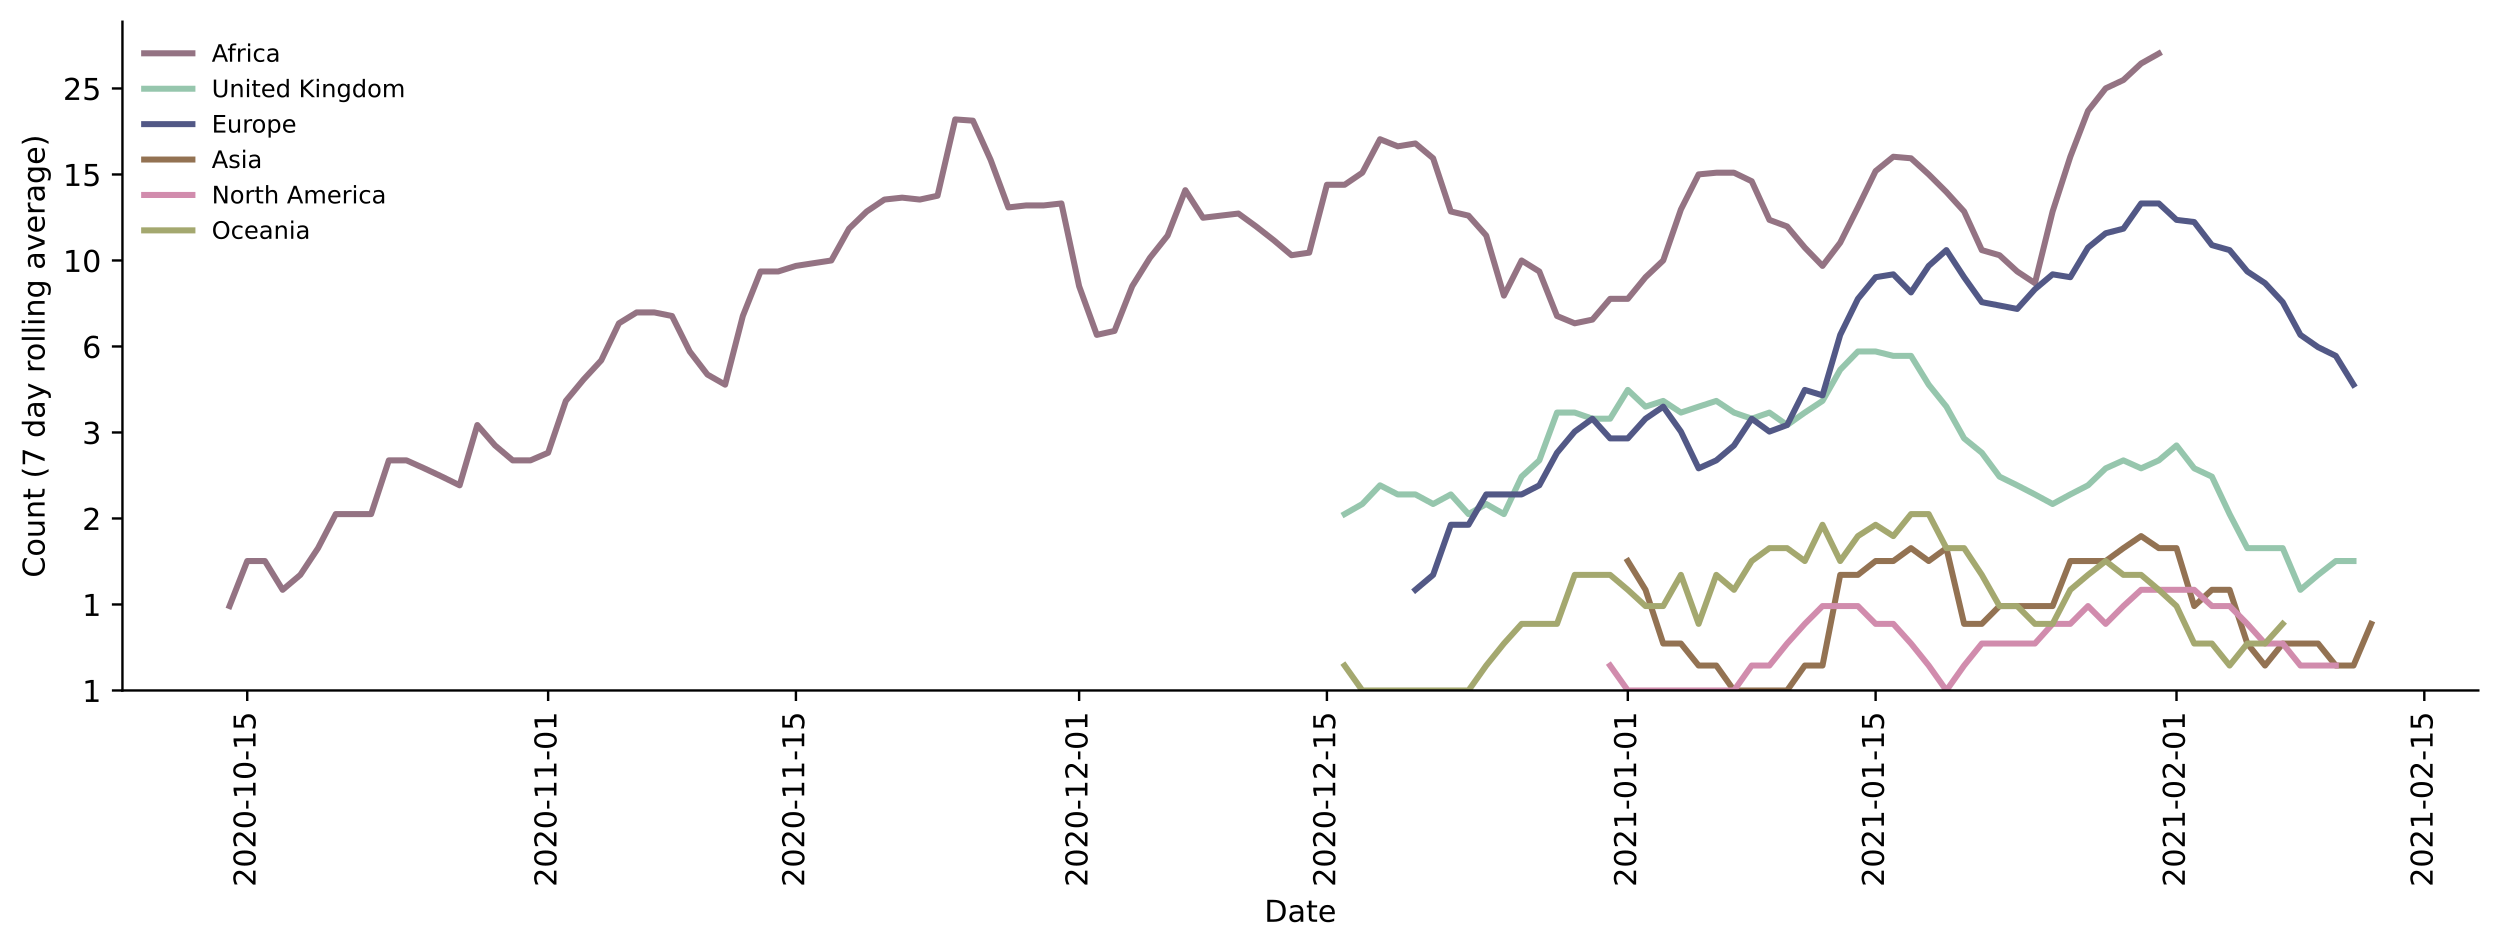 <?xml version="1.0" encoding="utf-8" standalone="no"?>
<!DOCTYPE svg PUBLIC "-//W3C//DTD SVG 1.1//EN"
  "http://www.w3.org/Graphics/SVG/1.1/DTD/svg11.dtd">
<!-- Created with matplotlib (https://matplotlib.org/) -->
<svg height="314.954pt" version="1.1" viewBox="0 0 829.003 314.954" width="829.003pt" xmlns="http://www.w3.org/2000/svg" xmlns:xlink="http://www.w3.org/1999/xlink">
 <defs>
  <style type="text/css">*{stroke-linecap:butt;stroke-linejoin:round;}</style>
 </defs>
 <g id="figure_1">
  <g id="patch_1">
   <path d="M 0 314.954 
L 829.003 314.954 
L 829.003 0 
L 0 0 
z
" style="fill:#ffffff;"/>
  </g>
  <g id="axes_1">
   <g id="patch_2">
    <path d="M 40.603 228.96 
L 821.803 228.96 
L 821.803 7.2 
L 40.603 7.2 
z
" style="fill:#ffffff;"/>
   </g>
   <g id="matplotlib.axis_1">
    <g id="xtick_1">
     <g id="line2d_1">
      <defs>
       <path d="M 0 0 
L 0 3.5 
" id="m3582d4a9ef" style="stroke:#000000;stroke-width:0.8;"/>
      </defs>
      <g>
       <use style="stroke:#000000;stroke-width:0.8;" x="81.981" xlink:href="#m3582d4a9ef" y="228.96"/>
      </g>
     </g>
     <g id="text_1">
      <!-- 2020-10-15 -->
      <g transform="translate(84.741 294.076)rotate(-90)scale(0.1 -0.1)">
       <defs>
        <path d="M 19.188 8.297 
L 53.609 8.297 
L 53.609 0 
L 7.328 0 
L 7.328 8.297 
Q 12.938 14.109 22.625 23.891 
Q 32.328 33.688 34.812 36.531 
Q 39.547 41.844 41.422 45.531 
Q 43.312 49.219 43.312 52.781 
Q 43.312 58.594 39.234 62.25 
Q 35.156 65.922 28.609 65.922 
Q 23.969 65.922 18.812 64.312 
Q 13.672 62.703 7.812 59.422 
L 7.812 69.391 
Q 13.766 71.781 18.938 73 
Q 24.125 74.219 28.422 74.219 
Q 39.75 74.219 46.484 68.547 
Q 53.219 62.891 53.219 53.422 
Q 53.219 48.922 51.531 44.891 
Q 49.859 40.875 45.406 35.406 
Q 44.188 33.984 37.641 27.219 
Q 31.109 20.453 19.188 8.297 
z
" id="DejaVuSans-50"/>
        <path d="M 31.781 66.406 
Q 24.172 66.406 20.328 58.906 
Q 16.5 51.422 16.5 36.375 
Q 16.5 21.391 20.328 13.891 
Q 24.172 6.391 31.781 6.391 
Q 39.453 6.391 43.281 13.891 
Q 47.125 21.391 47.125 36.375 
Q 47.125 51.422 43.281 58.906 
Q 39.453 66.406 31.781 66.406 
z
M 31.781 74.219 
Q 44.047 74.219 50.516 64.516 
Q 56.984 54.828 56.984 36.375 
Q 56.984 17.969 50.516 8.266 
Q 44.047 -1.422 31.781 -1.422 
Q 19.531 -1.422 13.062 8.266 
Q 6.594 17.969 6.594 36.375 
Q 6.594 54.828 13.062 64.516 
Q 19.531 74.219 31.781 74.219 
z
" id="DejaVuSans-48"/>
        <path d="M 4.891 31.391 
L 31.203 31.391 
L 31.203 23.391 
L 4.891 23.391 
z
" id="DejaVuSans-45"/>
        <path d="M 12.406 8.297 
L 28.516 8.297 
L 28.516 63.922 
L 10.984 60.406 
L 10.984 69.391 
L 28.422 72.906 
L 38.281 72.906 
L 38.281 8.297 
L 54.391 8.297 
L 54.391 0 
L 12.406 0 
z
" id="DejaVuSans-49"/>
        <path d="M 10.797 72.906 
L 49.516 72.906 
L 49.516 64.594 
L 19.828 64.594 
L 19.828 46.734 
Q 21.969 47.469 24.109 47.828 
Q 26.266 48.188 28.422 48.188 
Q 40.625 48.188 47.75 41.5 
Q 54.891 34.812 54.891 23.391 
Q 54.891 11.625 47.562 5.094 
Q 40.234 -1.422 26.906 -1.422 
Q 22.312 -1.422 17.547 -0.641 
Q 12.797 0.141 7.719 1.703 
L 7.719 11.625 
Q 12.109 9.234 16.797 8.062 
Q 21.484 6.891 26.703 6.891 
Q 35.156 6.891 40.078 11.328 
Q 45.016 15.766 45.016 23.391 
Q 45.016 31 40.078 35.438 
Q 35.156 39.891 26.703 39.891 
Q 22.75 39.891 18.812 39.016 
Q 14.891 38.141 10.797 36.281 
z
" id="DejaVuSans-53"/>
       </defs>
       <use xlink:href="#DejaVuSans-50"/>
       <use x="63.623" xlink:href="#DejaVuSans-48"/>
       <use x="127.246" xlink:href="#DejaVuSans-50"/>
       <use x="190.869" xlink:href="#DejaVuSans-48"/>
       <use x="254.492" xlink:href="#DejaVuSans-45"/>
       <use x="290.576" xlink:href="#DejaVuSans-49"/>
       <use x="354.199" xlink:href="#DejaVuSans-48"/>
       <use x="417.822" xlink:href="#DejaVuSans-45"/>
       <use x="453.906" xlink:href="#DejaVuSans-49"/>
       <use x="517.529" xlink:href="#DejaVuSans-53"/>
      </g>
     </g>
    </g>
    <g id="xtick_2">
     <g id="line2d_2">
      <g>
       <use style="stroke:#000000;stroke-width:0.8;" x="181.759" xlink:href="#m3582d4a9ef" y="228.96"/>
      </g>
     </g>
     <g id="text_2">
      <!-- 2020-11-01 -->
      <g transform="translate(184.518 294.076)rotate(-90)scale(0.1 -0.1)">
       <use xlink:href="#DejaVuSans-50"/>
       <use x="63.623" xlink:href="#DejaVuSans-48"/>
       <use x="127.246" xlink:href="#DejaVuSans-50"/>
       <use x="190.869" xlink:href="#DejaVuSans-48"/>
       <use x="254.492" xlink:href="#DejaVuSans-45"/>
       <use x="290.576" xlink:href="#DejaVuSans-49"/>
       <use x="354.199" xlink:href="#DejaVuSans-49"/>
       <use x="417.822" xlink:href="#DejaVuSans-45"/>
       <use x="453.906" xlink:href="#DejaVuSans-48"/>
       <use x="517.529" xlink:href="#DejaVuSans-49"/>
      </g>
     </g>
    </g>
    <g id="xtick_3">
     <g id="line2d_3">
      <g>
       <use style="stroke:#000000;stroke-width:0.8;" x="263.929" xlink:href="#m3582d4a9ef" y="228.96"/>
      </g>
     </g>
     <g id="text_3">
      <!-- 2020-11-15 -->
      <g transform="translate(266.688 294.076)rotate(-90)scale(0.1 -0.1)">
       <use xlink:href="#DejaVuSans-50"/>
       <use x="63.623" xlink:href="#DejaVuSans-48"/>
       <use x="127.246" xlink:href="#DejaVuSans-50"/>
       <use x="190.869" xlink:href="#DejaVuSans-48"/>
       <use x="254.492" xlink:href="#DejaVuSans-45"/>
       <use x="290.576" xlink:href="#DejaVuSans-49"/>
       <use x="354.199" xlink:href="#DejaVuSans-49"/>
       <use x="417.822" xlink:href="#DejaVuSans-45"/>
       <use x="453.906" xlink:href="#DejaVuSans-49"/>
       <use x="517.529" xlink:href="#DejaVuSans-53"/>
      </g>
     </g>
    </g>
    <g id="xtick_4">
     <g id="line2d_4">
      <g>
       <use style="stroke:#000000;stroke-width:0.8;" x="357.837" xlink:href="#m3582d4a9ef" y="228.96"/>
      </g>
     </g>
     <g id="text_4">
      <!-- 2020-12-01 -->
      <g transform="translate(360.597 294.076)rotate(-90)scale(0.1 -0.1)">
       <use xlink:href="#DejaVuSans-50"/>
       <use x="63.623" xlink:href="#DejaVuSans-48"/>
       <use x="127.246" xlink:href="#DejaVuSans-50"/>
       <use x="190.869" xlink:href="#DejaVuSans-48"/>
       <use x="254.492" xlink:href="#DejaVuSans-45"/>
       <use x="290.576" xlink:href="#DejaVuSans-49"/>
       <use x="354.199" xlink:href="#DejaVuSans-50"/>
       <use x="417.822" xlink:href="#DejaVuSans-45"/>
       <use x="453.906" xlink:href="#DejaVuSans-48"/>
       <use x="517.529" xlink:href="#DejaVuSans-49"/>
      </g>
     </g>
    </g>
    <g id="xtick_5">
     <g id="line2d_5">
      <g>
       <use style="stroke:#000000;stroke-width:0.8;" x="440.007" xlink:href="#m3582d4a9ef" y="228.96"/>
      </g>
     </g>
     <g id="text_5">
      <!-- 2020-12-15 -->
      <g transform="translate(442.766 294.076)rotate(-90)scale(0.1 -0.1)">
       <use xlink:href="#DejaVuSans-50"/>
       <use x="63.623" xlink:href="#DejaVuSans-48"/>
       <use x="127.246" xlink:href="#DejaVuSans-50"/>
       <use x="190.869" xlink:href="#DejaVuSans-48"/>
       <use x="254.492" xlink:href="#DejaVuSans-45"/>
       <use x="290.576" xlink:href="#DejaVuSans-49"/>
       <use x="354.199" xlink:href="#DejaVuSans-50"/>
       <use x="417.822" xlink:href="#DejaVuSans-45"/>
       <use x="453.906" xlink:href="#DejaVuSans-49"/>
       <use x="517.529" xlink:href="#DejaVuSans-53"/>
      </g>
     </g>
    </g>
    <g id="xtick_6">
     <g id="line2d_6">
      <g>
       <use style="stroke:#000000;stroke-width:0.8;" x="539.785" xlink:href="#m3582d4a9ef" y="228.96"/>
      </g>
     </g>
     <g id="text_6">
      <!-- 2021-01-01 -->
      <g transform="translate(542.544 294.076)rotate(-90)scale(0.1 -0.1)">
       <use xlink:href="#DejaVuSans-50"/>
       <use x="63.623" xlink:href="#DejaVuSans-48"/>
       <use x="127.246" xlink:href="#DejaVuSans-50"/>
       <use x="190.869" xlink:href="#DejaVuSans-49"/>
       <use x="254.492" xlink:href="#DejaVuSans-45"/>
       <use x="290.576" xlink:href="#DejaVuSans-48"/>
       <use x="354.199" xlink:href="#DejaVuSans-49"/>
       <use x="417.822" xlink:href="#DejaVuSans-45"/>
       <use x="453.906" xlink:href="#DejaVuSans-48"/>
       <use x="517.529" xlink:href="#DejaVuSans-49"/>
      </g>
     </g>
    </g>
    <g id="xtick_7">
     <g id="line2d_7">
      <g>
       <use style="stroke:#000000;stroke-width:0.8;" x="621.954" xlink:href="#m3582d4a9ef" y="228.96"/>
      </g>
     </g>
     <g id="text_7">
      <!-- 2021-01-15 -->
      <g transform="translate(624.714 294.076)rotate(-90)scale(0.1 -0.1)">
       <use xlink:href="#DejaVuSans-50"/>
       <use x="63.623" xlink:href="#DejaVuSans-48"/>
       <use x="127.246" xlink:href="#DejaVuSans-50"/>
       <use x="190.869" xlink:href="#DejaVuSans-49"/>
       <use x="254.492" xlink:href="#DejaVuSans-45"/>
       <use x="290.576" xlink:href="#DejaVuSans-48"/>
       <use x="354.199" xlink:href="#DejaVuSans-49"/>
       <use x="417.822" xlink:href="#DejaVuSans-45"/>
       <use x="453.906" xlink:href="#DejaVuSans-49"/>
       <use x="517.529" xlink:href="#DejaVuSans-53"/>
      </g>
     </g>
    </g>
    <g id="xtick_8">
     <g id="line2d_8">
      <g>
       <use style="stroke:#000000;stroke-width:0.8;" x="721.732" xlink:href="#m3582d4a9ef" y="228.96"/>
      </g>
     </g>
     <g id="text_8">
      <!-- 2021-02-01 -->
      <g transform="translate(724.491 294.076)rotate(-90)scale(0.1 -0.1)">
       <use xlink:href="#DejaVuSans-50"/>
       <use x="63.623" xlink:href="#DejaVuSans-48"/>
       <use x="127.246" xlink:href="#DejaVuSans-50"/>
       <use x="190.869" xlink:href="#DejaVuSans-49"/>
       <use x="254.492" xlink:href="#DejaVuSans-45"/>
       <use x="290.576" xlink:href="#DejaVuSans-48"/>
       <use x="354.199" xlink:href="#DejaVuSans-50"/>
       <use x="417.822" xlink:href="#DejaVuSans-45"/>
       <use x="453.906" xlink:href="#DejaVuSans-48"/>
       <use x="517.529" xlink:href="#DejaVuSans-49"/>
      </g>
     </g>
    </g>
    <g id="xtick_9">
     <g id="line2d_9">
      <g>
       <use style="stroke:#000000;stroke-width:0.8;" x="803.902" xlink:href="#m3582d4a9ef" y="228.96"/>
      </g>
     </g>
     <g id="text_9">
      <!-- 2021-02-15 -->
      <g transform="translate(806.661 294.076)rotate(-90)scale(0.1 -0.1)">
       <use xlink:href="#DejaVuSans-50"/>
       <use x="63.623" xlink:href="#DejaVuSans-48"/>
       <use x="127.246" xlink:href="#DejaVuSans-50"/>
       <use x="190.869" xlink:href="#DejaVuSans-49"/>
       <use x="254.492" xlink:href="#DejaVuSans-45"/>
       <use x="290.576" xlink:href="#DejaVuSans-48"/>
       <use x="354.199" xlink:href="#DejaVuSans-50"/>
       <use x="417.822" xlink:href="#DejaVuSans-45"/>
       <use x="453.906" xlink:href="#DejaVuSans-49"/>
       <use x="517.529" xlink:href="#DejaVuSans-53"/>
      </g>
     </g>
    </g>
    <g id="text_10">
     <!-- Date -->
     <g transform="translate(419.252 305.674)scale(0.1 -0.1)">
      <defs>
       <path d="M 19.672 64.797 
L 19.672 8.109 
L 31.594 8.109 
Q 46.688 8.109 53.688 14.938 
Q 60.688 21.781 60.688 36.531 
Q 60.688 51.172 53.688 57.984 
Q 46.688 64.797 31.594 64.797 
z
M 9.812 72.906 
L 30.078 72.906 
Q 51.266 72.906 61.172 64.094 
Q 71.094 55.281 71.094 36.531 
Q 71.094 17.672 61.125 8.828 
Q 51.172 0 30.078 0 
L 9.812 0 
z
" id="DejaVuSans-68"/>
       <path d="M 34.281 27.484 
Q 23.391 27.484 19.188 25 
Q 14.984 22.516 14.984 16.5 
Q 14.984 11.719 18.141 8.906 
Q 21.297 6.109 26.703 6.109 
Q 34.188 6.109 38.703 11.406 
Q 43.219 16.703 43.219 25.484 
L 43.219 27.484 
z
M 52.203 31.203 
L 52.203 0 
L 43.219 0 
L 43.219 8.297 
Q 40.141 3.328 35.547 0.953 
Q 30.953 -1.422 24.312 -1.422 
Q 15.922 -1.422 10.953 3.297 
Q 6 8.016 6 15.922 
Q 6 25.141 12.172 29.828 
Q 18.359 34.516 30.609 34.516 
L 43.219 34.516 
L 43.219 35.406 
Q 43.219 41.609 39.141 45 
Q 35.062 48.391 27.688 48.391 
Q 23 48.391 18.547 47.266 
Q 14.109 46.141 10.016 43.891 
L 10.016 52.203 
Q 14.938 54.109 19.578 55.047 
Q 24.219 56 28.609 56 
Q 40.484 56 46.344 49.844 
Q 52.203 43.703 52.203 31.203 
z
" id="DejaVuSans-97"/>
       <path d="M 18.312 70.219 
L 18.312 54.688 
L 36.812 54.688 
L 36.812 47.703 
L 18.312 47.703 
L 18.312 18.016 
Q 18.312 11.328 20.141 9.422 
Q 21.969 7.516 27.594 7.516 
L 36.812 7.516 
L 36.812 0 
L 27.594 0 
Q 17.188 0 13.234 3.875 
Q 9.281 7.766 9.281 18.016 
L 9.281 47.703 
L 2.688 47.703 
L 2.688 54.688 
L 9.281 54.688 
L 9.281 70.219 
z
" id="DejaVuSans-116"/>
       <path d="M 56.203 29.594 
L 56.203 25.203 
L 14.891 25.203 
Q 15.484 15.922 20.484 11.062 
Q 25.484 6.203 34.422 6.203 
Q 39.594 6.203 44.453 7.469 
Q 49.312 8.734 54.109 11.281 
L 54.109 2.781 
Q 49.266 0.734 44.188 -0.344 
Q 39.109 -1.422 33.891 -1.422 
Q 20.797 -1.422 13.156 6.188 
Q 5.516 13.812 5.516 26.812 
Q 5.516 40.234 12.766 48.109 
Q 20.016 56 32.328 56 
Q 43.359 56 49.781 48.891 
Q 56.203 41.797 56.203 29.594 
z
M 47.219 32.234 
Q 47.125 39.594 43.094 43.984 
Q 39.062 48.391 32.422 48.391 
Q 24.906 48.391 20.391 44.141 
Q 15.875 39.891 15.188 32.172 
z
" id="DejaVuSans-101"/>
      </defs>
      <use xlink:href="#DejaVuSans-68"/>
      <use x="77.002" xlink:href="#DejaVuSans-97"/>
      <use x="138.281" xlink:href="#DejaVuSans-116"/>
      <use x="177.49" xlink:href="#DejaVuSans-101"/>
     </g>
    </g>
   </g>
   <g id="matplotlib.axis_2">
    <g id="ytick_1">
     <g id="line2d_10">
      <defs>
       <path d="M 0 0 
L -3.5 0 
" id="mf112bd77e4" style="stroke:#000000;stroke-width:0.8;"/>
      </defs>
      <g>
       <use style="stroke:#000000;stroke-width:0.8;" x="40.603" xlink:href="#mf112bd77e4" y="228.96"/>
      </g>
     </g>
     <g id="text_11">
      <!-- 1 -->
      <g transform="translate(27.241 232.759)scale(0.1 -0.1)">
       <use xlink:href="#DejaVuSans-49"/>
      </g>
     </g>
    </g>
    <g id="ytick_2">
     <g id="line2d_11">
      <g>
       <use style="stroke:#000000;stroke-width:0.8;" x="40.603" xlink:href="#mf112bd77e4" y="200.443"/>
      </g>
     </g>
     <g id="text_12">
      <!-- 1 -->
      <g transform="translate(27.241 204.243)scale(0.1 -0.1)">
       <use xlink:href="#DejaVuSans-49"/>
      </g>
     </g>
    </g>
    <g id="ytick_3">
     <g id="line2d_12">
      <g>
       <use style="stroke:#000000;stroke-width:0.8;" x="40.603" xlink:href="#mf112bd77e4" y="171.927"/>
      </g>
     </g>
     <g id="text_13">
      <!-- 2 -->
      <g transform="translate(27.241 175.726)scale(0.1 -0.1)">
       <use xlink:href="#DejaVuSans-50"/>
      </g>
     </g>
    </g>
    <g id="ytick_4">
     <g id="line2d_13">
      <g>
       <use style="stroke:#000000;stroke-width:0.8;" x="40.603" xlink:href="#mf112bd77e4" y="143.41"/>
      </g>
     </g>
     <g id="text_14">
      <!-- 3 -->
      <g transform="translate(27.241 147.209)scale(0.1 -0.1)">
       <defs>
        <path d="M 40.578 39.312 
Q 47.656 37.797 51.625 33 
Q 55.609 28.219 55.609 21.188 
Q 55.609 10.406 48.188 4.484 
Q 40.766 -1.422 27.094 -1.422 
Q 22.516 -1.422 17.656 -0.516 
Q 12.797 0.391 7.625 2.203 
L 7.625 11.719 
Q 11.719 9.328 16.594 8.109 
Q 21.484 6.891 26.812 6.891 
Q 36.078 6.891 40.938 10.547 
Q 45.797 14.203 45.797 21.188 
Q 45.797 27.641 41.281 31.266 
Q 36.766 34.906 28.719 34.906 
L 20.219 34.906 
L 20.219 43.016 
L 29.109 43.016 
Q 36.375 43.016 40.234 45.922 
Q 44.094 48.828 44.094 54.297 
Q 44.094 59.906 40.109 62.906 
Q 36.141 65.922 28.719 65.922 
Q 24.656 65.922 20.016 65.031 
Q 15.375 64.156 9.812 62.312 
L 9.812 71.094 
Q 15.438 72.656 20.344 73.438 
Q 25.25 74.219 29.594 74.219 
Q 40.828 74.219 47.359 69.109 
Q 53.906 64.016 53.906 55.328 
Q 53.906 49.266 50.438 45.094 
Q 46.969 40.922 40.578 39.312 
z
" id="DejaVuSans-51"/>
       </defs>
       <use xlink:href="#DejaVuSans-51"/>
      </g>
     </g>
    </g>
    <g id="ytick_5">
     <g id="line2d_14">
      <g>
       <use style="stroke:#000000;stroke-width:0.8;" x="40.603" xlink:href="#mf112bd77e4" y="114.893"/>
      </g>
     </g>
     <g id="text_15">
      <!-- 6 -->
      <g transform="translate(27.241 118.692)scale(0.1 -0.1)">
       <defs>
        <path d="M 33.016 40.375 
Q 26.375 40.375 22.484 35.828 
Q 18.609 31.297 18.609 23.391 
Q 18.609 15.531 22.484 10.953 
Q 26.375 6.391 33.016 6.391 
Q 39.656 6.391 43.531 10.953 
Q 47.406 15.531 47.406 23.391 
Q 47.406 31.297 43.531 35.828 
Q 39.656 40.375 33.016 40.375 
z
M 52.594 71.297 
L 52.594 62.312 
Q 48.875 64.062 45.094 64.984 
Q 41.312 65.922 37.594 65.922 
Q 27.828 65.922 22.672 59.328 
Q 17.531 52.734 16.797 39.406 
Q 19.672 43.656 24.016 45.922 
Q 28.375 48.188 33.594 48.188 
Q 44.578 48.188 50.953 41.516 
Q 57.328 34.859 57.328 23.391 
Q 57.328 12.156 50.688 5.359 
Q 44.047 -1.422 33.016 -1.422 
Q 20.359 -1.422 13.672 8.266 
Q 6.984 17.969 6.984 36.375 
Q 6.984 53.656 15.188 63.938 
Q 23.391 74.219 37.203 74.219 
Q 40.922 74.219 44.703 73.484 
Q 48.484 72.75 52.594 71.297 
z
" id="DejaVuSans-54"/>
       </defs>
       <use xlink:href="#DejaVuSans-54"/>
      </g>
     </g>
    </g>
    <g id="ytick_6">
     <g id="line2d_15">
      <g>
       <use style="stroke:#000000;stroke-width:0.8;" x="40.603" xlink:href="#mf112bd77e4" y="86.377"/>
      </g>
     </g>
     <g id="text_16">
      <!-- 10 -->
      <g transform="translate(20.878 90.176)scale(0.1 -0.1)">
       <use xlink:href="#DejaVuSans-49"/>
       <use x="63.623" xlink:href="#DejaVuSans-48"/>
      </g>
     </g>
    </g>
    <g id="ytick_7">
     <g id="line2d_16">
      <g>
       <use style="stroke:#000000;stroke-width:0.8;" x="40.603" xlink:href="#mf112bd77e4" y="57.86"/>
      </g>
     </g>
     <g id="text_17">
      <!-- 15 -->
      <g transform="translate(20.878 61.659)scale(0.1 -0.1)">
       <use xlink:href="#DejaVuSans-49"/>
       <use x="63.623" xlink:href="#DejaVuSans-53"/>
      </g>
     </g>
    </g>
    <g id="ytick_8">
     <g id="line2d_17">
      <g>
       <use style="stroke:#000000;stroke-width:0.8;" x="40.603" xlink:href="#mf112bd77e4" y="29.343"/>
      </g>
     </g>
     <g id="text_18">
      <!-- 25 -->
      <g transform="translate(20.878 33.142)scale(0.1 -0.1)">
       <use xlink:href="#DejaVuSans-50"/>
       <use x="63.623" xlink:href="#DejaVuSans-53"/>
      </g>
     </g>
    </g>
    <g id="text_19">
     <!-- Count (7 day rolling average) -->
     <g transform="translate(14.798 191.548)rotate(-90)scale(0.1 -0.1)">
      <defs>
       <path d="M 64.406 67.281 
L 64.406 56.891 
Q 59.422 61.531 53.781 63.812 
Q 48.141 66.109 41.797 66.109 
Q 29.297 66.109 22.656 58.469 
Q 16.016 50.828 16.016 36.375 
Q 16.016 21.969 22.656 14.328 
Q 29.297 6.688 41.797 6.688 
Q 48.141 6.688 53.781 8.984 
Q 59.422 11.281 64.406 15.922 
L 64.406 5.609 
Q 59.234 2.094 53.438 0.328 
Q 47.656 -1.422 41.219 -1.422 
Q 24.656 -1.422 15.125 8.703 
Q 5.609 18.844 5.609 36.375 
Q 5.609 53.953 15.125 64.078 
Q 24.656 74.219 41.219 74.219 
Q 47.75 74.219 53.531 72.484 
Q 59.328 70.75 64.406 67.281 
z
" id="DejaVuSans-67"/>
       <path d="M 30.609 48.391 
Q 23.391 48.391 19.188 42.75 
Q 14.984 37.109 14.984 27.297 
Q 14.984 17.484 19.156 11.844 
Q 23.344 6.203 30.609 6.203 
Q 37.797 6.203 41.984 11.859 
Q 46.188 17.531 46.188 27.297 
Q 46.188 37.016 41.984 42.703 
Q 37.797 48.391 30.609 48.391 
z
M 30.609 56 
Q 42.328 56 49.016 48.375 
Q 55.719 40.766 55.719 27.297 
Q 55.719 13.875 49.016 6.219 
Q 42.328 -1.422 30.609 -1.422 
Q 18.844 -1.422 12.172 6.219 
Q 5.516 13.875 5.516 27.297 
Q 5.516 40.766 12.172 48.375 
Q 18.844 56 30.609 56 
z
" id="DejaVuSans-111"/>
       <path d="M 8.5 21.578 
L 8.5 54.688 
L 17.484 54.688 
L 17.484 21.922 
Q 17.484 14.156 20.5 10.266 
Q 23.531 6.391 29.594 6.391 
Q 36.859 6.391 41.078 11.031 
Q 45.312 15.672 45.312 23.688 
L 45.312 54.688 
L 54.297 54.688 
L 54.297 0 
L 45.312 0 
L 45.312 8.406 
Q 42.047 3.422 37.719 1 
Q 33.406 -1.422 27.688 -1.422 
Q 18.266 -1.422 13.375 4.438 
Q 8.5 10.297 8.5 21.578 
z
M 31.109 56 
z
" id="DejaVuSans-117"/>
       <path d="M 54.891 33.016 
L 54.891 0 
L 45.906 0 
L 45.906 32.719 
Q 45.906 40.484 42.875 44.328 
Q 39.844 48.188 33.797 48.188 
Q 26.516 48.188 22.312 43.547 
Q 18.109 38.922 18.109 30.906 
L 18.109 0 
L 9.078 0 
L 9.078 54.688 
L 18.109 54.688 
L 18.109 46.188 
Q 21.344 51.125 25.703 53.562 
Q 30.078 56 35.797 56 
Q 45.219 56 50.047 50.172 
Q 54.891 44.344 54.891 33.016 
z
" id="DejaVuSans-110"/>
       <path id="DejaVuSans-32"/>
       <path d="M 31 75.875 
Q 24.469 64.656 21.281 53.656 
Q 18.109 42.672 18.109 31.391 
Q 18.109 20.125 21.312 9.062 
Q 24.516 -2 31 -13.188 
L 23.188 -13.188 
Q 15.875 -1.703 12.234 9.375 
Q 8.594 20.453 8.594 31.391 
Q 8.594 42.281 12.203 53.312 
Q 15.828 64.359 23.188 75.875 
z
" id="DejaVuSans-40"/>
       <path d="M 8.203 72.906 
L 55.078 72.906 
L 55.078 68.703 
L 28.609 0 
L 18.312 0 
L 43.219 64.594 
L 8.203 64.594 
z
" id="DejaVuSans-55"/>
       <path d="M 45.406 46.391 
L 45.406 75.984 
L 54.391 75.984 
L 54.391 0 
L 45.406 0 
L 45.406 8.203 
Q 42.578 3.328 38.25 0.953 
Q 33.938 -1.422 27.875 -1.422 
Q 17.969 -1.422 11.734 6.484 
Q 5.516 14.406 5.516 27.297 
Q 5.516 40.188 11.734 48.094 
Q 17.969 56 27.875 56 
Q 33.938 56 38.25 53.625 
Q 42.578 51.266 45.406 46.391 
z
M 14.797 27.297 
Q 14.797 17.391 18.875 11.75 
Q 22.953 6.109 30.078 6.109 
Q 37.203 6.109 41.297 11.75 
Q 45.406 17.391 45.406 27.297 
Q 45.406 37.203 41.297 42.844 
Q 37.203 48.484 30.078 48.484 
Q 22.953 48.484 18.875 42.844 
Q 14.797 37.203 14.797 27.297 
z
" id="DejaVuSans-100"/>
       <path d="M 32.172 -5.078 
Q 28.375 -14.844 24.75 -17.812 
Q 21.141 -20.797 15.094 -20.797 
L 7.906 -20.797 
L 7.906 -13.281 
L 13.188 -13.281 
Q 16.891 -13.281 18.938 -11.516 
Q 21 -9.766 23.484 -3.219 
L 25.094 0.875 
L 2.984 54.688 
L 12.5 54.688 
L 29.594 11.922 
L 46.688 54.688 
L 56.203 54.688 
z
" id="DejaVuSans-121"/>
       <path d="M 41.109 46.297 
Q 39.594 47.172 37.812 47.578 
Q 36.031 48 33.891 48 
Q 26.266 48 22.188 43.047 
Q 18.109 38.094 18.109 28.812 
L 18.109 0 
L 9.078 0 
L 9.078 54.688 
L 18.109 54.688 
L 18.109 46.188 
Q 20.953 51.172 25.484 53.578 
Q 30.031 56 36.531 56 
Q 37.453 56 38.578 55.875 
Q 39.703 55.766 41.062 55.516 
z
" id="DejaVuSans-114"/>
       <path d="M 9.422 75.984 
L 18.406 75.984 
L 18.406 0 
L 9.422 0 
z
" id="DejaVuSans-108"/>
       <path d="M 9.422 54.688 
L 18.406 54.688 
L 18.406 0 
L 9.422 0 
z
M 9.422 75.984 
L 18.406 75.984 
L 18.406 64.594 
L 9.422 64.594 
z
" id="DejaVuSans-105"/>
       <path d="M 45.406 27.984 
Q 45.406 37.75 41.375 43.109 
Q 37.359 48.484 30.078 48.484 
Q 22.859 48.484 18.828 43.109 
Q 14.797 37.75 14.797 27.984 
Q 14.797 18.266 18.828 12.891 
Q 22.859 7.516 30.078 7.516 
Q 37.359 7.516 41.375 12.891 
Q 45.406 18.266 45.406 27.984 
z
M 54.391 6.781 
Q 54.391 -7.172 48.188 -13.984 
Q 42 -20.797 29.203 -20.797 
Q 24.469 -20.797 20.266 -20.094 
Q 16.062 -19.391 12.109 -17.922 
L 12.109 -9.188 
Q 16.062 -11.328 19.922 -12.344 
Q 23.781 -13.375 27.781 -13.375 
Q 36.625 -13.375 41.016 -8.766 
Q 45.406 -4.156 45.406 5.172 
L 45.406 9.625 
Q 42.625 4.781 38.281 2.391 
Q 33.938 0 27.875 0 
Q 17.828 0 11.672 7.656 
Q 5.516 15.328 5.516 27.984 
Q 5.516 40.672 11.672 48.328 
Q 17.828 56 27.875 56 
Q 33.938 56 38.281 53.609 
Q 42.625 51.219 45.406 46.391 
L 45.406 54.688 
L 54.391 54.688 
z
" id="DejaVuSans-103"/>
       <path d="M 2.984 54.688 
L 12.5 54.688 
L 29.594 8.797 
L 46.688 54.688 
L 56.203 54.688 
L 35.688 0 
L 23.484 0 
z
" id="DejaVuSans-118"/>
       <path d="M 8.016 75.875 
L 15.828 75.875 
Q 23.141 64.359 26.781 53.312 
Q 30.422 42.281 30.422 31.391 
Q 30.422 20.453 26.781 9.375 
Q 23.141 -1.703 15.828 -13.188 
L 8.016 -13.188 
Q 14.5 -2 17.703 9.062 
Q 20.906 20.125 20.906 31.391 
Q 20.906 42.672 17.703 53.656 
Q 14.5 64.656 8.016 75.875 
z
" id="DejaVuSans-41"/>
      </defs>
      <use xlink:href="#DejaVuSans-67"/>
      <use x="69.824" xlink:href="#DejaVuSans-111"/>
      <use x="131.006" xlink:href="#DejaVuSans-117"/>
      <use x="194.385" xlink:href="#DejaVuSans-110"/>
      <use x="257.764" xlink:href="#DejaVuSans-116"/>
      <use x="296.973" xlink:href="#DejaVuSans-32"/>
      <use x="328.76" xlink:href="#DejaVuSans-40"/>
      <use x="367.773" xlink:href="#DejaVuSans-55"/>
      <use x="431.396" xlink:href="#DejaVuSans-32"/>
      <use x="463.184" xlink:href="#DejaVuSans-100"/>
      <use x="526.66" xlink:href="#DejaVuSans-97"/>
      <use x="587.939" xlink:href="#DejaVuSans-121"/>
      <use x="647.119" xlink:href="#DejaVuSans-32"/>
      <use x="678.906" xlink:href="#DejaVuSans-114"/>
      <use x="717.77" xlink:href="#DejaVuSans-111"/>
      <use x="778.951" xlink:href="#DejaVuSans-108"/>
      <use x="806.734" xlink:href="#DejaVuSans-108"/>
      <use x="834.518" xlink:href="#DejaVuSans-105"/>
      <use x="862.301" xlink:href="#DejaVuSans-110"/>
      <use x="925.68" xlink:href="#DejaVuSans-103"/>
      <use x="989.156" xlink:href="#DejaVuSans-32"/>
      <use x="1020.943" xlink:href="#DejaVuSans-97"/>
      <use x="1082.223" xlink:href="#DejaVuSans-118"/>
      <use x="1141.402" xlink:href="#DejaVuSans-101"/>
      <use x="1202.926" xlink:href="#DejaVuSans-114"/>
      <use x="1244.039" xlink:href="#DejaVuSans-97"/>
      <use x="1305.318" xlink:href="#DejaVuSans-103"/>
      <use x="1368.795" xlink:href="#DejaVuSans-101"/>
      <use x="1430.318" xlink:href="#DejaVuSans-41"/>
     </g>
    </g>
   </g>
   <g id="line2d_18">
    <path clip-path="url(#p0a390c1d8a)" d="M 76.112 200.972 
L 81.981 186.038 
L 87.851 186.038 
L 93.72 195.584 
L 99.589 190.627 
L 105.459 181.766 
L 111.328 170.476 
L 117.197 170.476 
L 123.066 170.476 
L 128.936 152.662 
L 134.805 152.662 
L 140.674 155.297 
L 146.543 158.05 
L 152.413 160.93 
L 158.282 140.943 
L 164.151 147.705 
L 170.021 152.662 
L 175.89 152.662 
L 181.759 150.134 
L 187.628 132.942 
L 193.498 125.857 
L 199.367 119.501 
L 205.236 107.212 
L 211.105 103.604 
L 216.975 103.604 
L 222.844 104.783 
L 228.713 116.551 
L 234.583 124.206 
L 240.452 127.554 
L 246.321 104.783 
L 252.19 90.02 
L 258.06 90.02 
L 263.929 88.172 
L 269.798 87.268 
L 275.667 86.377 
L 281.537 75.828 
L 287.406 70.13 
L 293.275 66.176 
L 299.145 65.541 
L 305.014 66.176 
L 310.883 64.912 
L 316.752 39.597 
L 322.622 40.014 
L 328.491 53 
L 334.36 68.784 
L 340.229 68.122 
L 346.099 68.122 
L 351.968 67.466 
L 357.837 94.899 
L 363.707 111.044 
L 369.576 109.74 
L 375.445 94.899 
L 381.314 85.498 
L 387.184 78.108 
L 393.053 63.064 
L 398.922 72.206 
L 404.791 71.506 
L 410.661 70.814 
L 416.53 75.087 
L 422.399 79.676 
L 428.268 84.632 
L 434.138 83.778 
L 440.007 61.269 
L 445.876 61.269 
L 451.746 57.272 
L 457.615 46.167 
L 463.484 48.522 
L 469.353 47.569 
L 475.223 52.486 
L 481.092 70.13 
L 486.961 71.506 
L 492.83 78.108 
L 498.7 98.021 
L 504.569 86.377 
L 510.438 90.02 
L 516.308 104.783 
L 522.177 107.212 
L 528.046 105.986 
L 533.915 99.098 
L 539.785 99.098 
L 545.654 91.926 
L 551.523 86.377 
L 557.392 69.453 
L 563.262 57.828 
L 569.131 57.272 
L 575 57.272 
L 580.87 60.1 
L 586.739 72.914 
L 592.608 75.087 
L 598.477 82.104 
L 604.347 88.172 
L 610.216 80.475 
L 616.085 68.784 
L 621.954 56.722 
L 627.824 51.977 
L 633.693 52.486 
L 639.562 57.828 
L 645.432 63.674 
L 651.301 70.13 
L 657.17 82.935 
L 663.039 84.632 
L 668.909 90.02 
L 674.778 93.892 
L 680.647 70.13 
L 686.516 51.977 
L 692.386 36.754 
L 698.255 29.284 
L 704.124 26.531 
L 709.994 21.059 
L 715.863 17.76 
" style="fill:none;stroke:#947383;stroke-linecap:square;stroke-width:2;"/>
   </g>
   <g id="line2d_19">
    <path clip-path="url(#p0a390c1d8a)" d="M 445.876 170.476 
L 451.746 167.128 
L 457.615 160.93 
L 463.484 163.952 
L 469.353 163.952 
L 475.223 167.128 
L 481.092 163.952 
L 486.961 170.476 
L 492.83 167.128 
L 498.7 170.476 
L 504.569 158.05 
L 510.438 152.662 
L 516.308 136.813 
L 522.177 136.813 
L 528.046 138.844 
L 533.915 138.844 
L 539.785 129.298 
L 545.654 134.848 
L 551.523 132.942 
L 557.392 136.813 
L 563.262 134.848 
L 569.131 132.942 
L 575 136.813 
L 580.87 138.844 
L 586.739 136.813 
L 592.608 140.943 
L 598.477 136.813 
L 604.347 132.942 
L 610.216 122.598 
L 616.085 116.551 
L 621.954 116.551 
L 627.824 118.009 
L 633.693 118.009 
L 639.562 127.554 
L 645.432 134.848 
L 651.301 145.368 
L 657.17 150.134 
L 663.039 158.05 
L 668.909 160.93 
L 674.778 163.952 
L 680.647 167.128 
L 686.516 163.952 
L 692.386 160.93 
L 698.255 155.297 
L 704.124 152.662 
L 709.994 155.297 
L 715.863 152.662 
L 721.732 147.705 
L 727.601 155.297 
L 733.471 158.05 
L 739.34 170.476 
L 745.209 181.766 
L 751.078 181.766 
L 756.948 181.766 
L 762.817 195.584 
L 768.686 190.627 
L 774.555 186.038 
L 780.425 186.038 
" style="fill:none;stroke:#96c6ad;stroke-linecap:square;stroke-width:2;"/>
   </g>
   <g id="line2d_20">
    <path clip-path="url(#p0a390c1d8a)" d="M 469.353 195.584 
L 475.223 190.627 
L 481.092 174.015 
L 486.961 174.015 
L 492.83 163.952 
L 498.7 163.952 
L 504.569 163.952 
L 510.438 160.93 
L 516.308 150.134 
L 522.177 143.116 
L 528.046 138.844 
L 533.915 145.368 
L 539.785 145.368 
L 545.654 138.844 
L 551.523 134.848 
L 557.392 143.116 
L 563.262 155.297 
L 569.131 152.662 
L 575 147.705 
L 580.87 138.844 
L 586.739 143.116 
L 592.608 140.943 
L 598.477 129.298 
L 604.347 131.093 
L 610.216 111.044 
L 616.085 99.098 
L 621.954 91.926 
L 627.824 90.966 
L 633.693 96.963 
L 639.562 88.172 
L 645.432 82.935 
L 651.301 91.926 
L 657.17 100.194 
L 663.039 101.31 
L 668.909 102.446 
L 674.778 95.922 
L 680.647 90.966 
L 686.516 91.926 
L 692.386 82.104 
L 698.255 77.339 
L 704.124 75.828 
L 709.994 67.466 
L 715.863 67.466 
L 721.732 72.914 
L 727.601 73.63 
L 733.471 81.284 
L 739.34 82.935 
L 745.209 90.02 
L 751.078 93.892 
L 756.948 100.194 
L 762.817 111.044 
L 768.686 115.128 
L 774.555 118.009 
L 780.425 127.554 
" style="fill:none;stroke:#525886;stroke-linecap:square;stroke-width:2;"/>
   </g>
   <g id="line2d_21">
    <path clip-path="url(#p0a390c1d8a)" d="M 539.785 186.038 
L 545.654 195.584 
L 551.523 213.398 
L 557.392 213.398 
L 563.262 220.691 
L 569.131 220.691 
L 575 228.96 
L 580.87 228.96 
L 586.739 228.96 
L 592.608 228.96 
L 598.477 220.691 
L 604.347 220.691 
L 610.216 190.627 
L 616.085 190.627 
L 621.954 186.038 
L 627.824 186.038 
L 633.693 181.766 
L 639.562 186.038 
L 645.432 181.766 
L 651.301 206.874 
L 657.17 206.874 
L 663.039 200.972 
L 668.909 200.972 
L 674.778 200.972 
L 680.647 200.972 
L 686.516 186.038 
L 692.386 186.038 
L 698.255 186.038 
L 704.124 181.766 
L 709.994 177.769 
L 715.863 181.766 
L 721.732 181.766 
L 727.601 200.972 
L 733.471 195.584 
L 739.34 195.584 
L 745.209 213.398 
L 751.078 220.691 
L 756.948 213.398 
L 762.817 213.398 
L 768.686 213.398 
L 774.555 220.691 
L 780.425 220.691 
L 786.294 206.874 
" style="fill:none;stroke:#937252;stroke-linecap:square;stroke-width:2;"/>
   </g>
   <g id="line2d_22">
    <path clip-path="url(#p0a390c1d8a)" d="M 533.915 220.691 
L 539.785 228.96 
L 545.654 228.96 
L 551.523 228.96 
L 557.392 228.96 
L 563.262 228.96 
L 569.131 228.96 
L 575 228.96 
L 580.87 220.691 
L 586.739 220.691 
L 592.608 213.398 
L 598.477 206.874 
L 604.347 200.972 
L 610.216 200.972 
L 616.085 200.972 
L 621.954 206.874 
L 627.824 206.874 
L 633.693 213.398 
L 639.562 220.691 
L 645.432 228.96 
L 651.301 220.691 
L 657.17 213.398 
L 663.039 213.398 
L 668.909 213.398 
L 674.778 213.398 
L 680.647 206.874 
L 686.516 206.874 
L 692.386 200.972 
L 698.255 206.874 
L 704.124 200.972 
L 709.994 195.584 
L 715.863 195.584 
L 721.732 195.584 
L 727.601 195.584 
L 733.471 200.972 
L 739.34 200.972 
L 745.209 206.874 
L 751.078 213.398 
L 756.948 213.398 
L 762.817 220.691 
L 768.686 220.691 
L 774.555 220.691 
" style="fill:none;stroke:#d18cad;stroke-linecap:square;stroke-width:2;"/>
   </g>
   <g id="line2d_23">
    <path clip-path="url(#p0a390c1d8a)" d="M 445.876 220.691 
L 451.746 228.96 
L 457.615 228.96 
L 463.484 228.96 
L 469.353 228.96 
L 475.223 228.96 
L 481.092 228.96 
L 486.961 228.96 
L 492.83 220.691 
L 498.7 213.398 
L 504.569 206.874 
L 510.438 206.874 
L 516.308 206.874 
L 522.177 190.627 
L 528.046 190.627 
L 533.915 190.627 
L 539.785 195.584 
L 545.654 200.972 
L 551.523 200.972 
L 557.392 190.627 
L 563.262 206.874 
L 569.131 190.627 
L 575 195.584 
L 580.87 186.038 
L 586.739 181.766 
L 592.608 181.766 
L 598.477 186.038 
L 604.347 174.015 
L 610.216 186.038 
L 616.085 177.769 
L 621.954 174.015 
L 627.824 177.769 
L 633.693 170.476 
L 639.562 170.476 
L 645.432 181.766 
L 651.301 181.766 
L 657.17 190.627 
L 663.039 200.972 
L 668.909 200.972 
L 674.778 206.874 
L 680.647 206.874 
L 686.516 195.584 
L 692.386 190.627 
L 698.255 186.038 
L 704.124 190.627 
L 709.994 190.627 
L 715.863 195.584 
L 721.732 200.972 
L 727.601 213.398 
L 733.471 213.398 
L 739.34 220.691 
L 745.209 213.398 
L 751.078 213.398 
L 756.948 206.874 
" style="fill:none;stroke:#a4a86f;stroke-linecap:square;stroke-width:2;"/>
   </g>
   <g id="patch_3">
    <path d="M 40.603 228.96 
L 40.603 7.2 
" style="fill:none;stroke:#000000;stroke-linecap:square;stroke-linejoin:miter;stroke-width:0.8;"/>
   </g>
   <g id="patch_4">
    <path d="M 40.603 228.96 
L 821.803 228.96 
" style="fill:none;stroke:#000000;stroke-linecap:square;stroke-linejoin:miter;stroke-width:0.8;"/>
   </g>
   <g id="legend_1">
    <g id="line2d_24">
     <path d="M 47.803 17.679 
L 63.803 17.679 
" style="fill:none;stroke:#947383;stroke-linecap:square;stroke-width:2;"/>
    </g>
    <g id="line2d_25"/>
    <g id="text_20">
     <!-- Africa -->
     <g transform="translate(70.203 20.479)scale(0.08 -0.08)">
      <defs>
       <path d="M 34.188 63.188 
L 20.797 26.906 
L 47.609 26.906 
z
M 28.609 72.906 
L 39.797 72.906 
L 67.578 0 
L 57.328 0 
L 50.688 18.703 
L 17.828 18.703 
L 11.188 0 
L 0.781 0 
z
" id="DejaVuSans-65"/>
       <path d="M 37.109 75.984 
L 37.109 68.5 
L 28.516 68.5 
Q 23.688 68.5 21.797 66.547 
Q 19.922 64.594 19.922 59.516 
L 19.922 54.688 
L 34.719 54.688 
L 34.719 47.703 
L 19.922 47.703 
L 19.922 0 
L 10.891 0 
L 10.891 47.703 
L 2.297 47.703 
L 2.297 54.688 
L 10.891 54.688 
L 10.891 58.5 
Q 10.891 67.625 15.141 71.797 
Q 19.391 75.984 28.609 75.984 
z
" id="DejaVuSans-102"/>
       <path d="M 48.781 52.594 
L 48.781 44.188 
Q 44.969 46.297 41.141 47.344 
Q 37.312 48.391 33.406 48.391 
Q 24.656 48.391 19.812 42.844 
Q 14.984 37.312 14.984 27.297 
Q 14.984 17.281 19.812 11.734 
Q 24.656 6.203 33.406 6.203 
Q 37.312 6.203 41.141 7.25 
Q 44.969 8.297 48.781 10.406 
L 48.781 2.094 
Q 45.016 0.344 40.984 -0.531 
Q 36.969 -1.422 32.422 -1.422 
Q 20.062 -1.422 12.781 6.344 
Q 5.516 14.109 5.516 27.297 
Q 5.516 40.672 12.859 48.328 
Q 20.219 56 33.016 56 
Q 37.156 56 41.109 55.141 
Q 45.062 54.297 48.781 52.594 
z
" id="DejaVuSans-99"/>
      </defs>
      <use xlink:href="#DejaVuSans-65"/>
      <use x="64.783" xlink:href="#DejaVuSans-102"/>
      <use x="99.988" xlink:href="#DejaVuSans-114"/>
      <use x="141.102" xlink:href="#DejaVuSans-105"/>
      <use x="168.885" xlink:href="#DejaVuSans-99"/>
      <use x="223.865" xlink:href="#DejaVuSans-97"/>
     </g>
    </g>
    <g id="line2d_26">
     <path d="M 47.803 29.421 
L 63.803 29.421 
" style="fill:none;stroke:#96c6ad;stroke-linecap:square;stroke-width:2;"/>
    </g>
    <g id="line2d_27"/>
    <g id="text_21">
     <!-- United Kingdom -->
     <g transform="translate(70.203 32.221)scale(0.08 -0.08)">
      <defs>
       <path d="M 8.688 72.906 
L 18.609 72.906 
L 18.609 28.609 
Q 18.609 16.891 22.844 11.734 
Q 27.094 6.594 36.625 6.594 
Q 46.094 6.594 50.344 11.734 
Q 54.594 16.891 54.594 28.609 
L 54.594 72.906 
L 64.5 72.906 
L 64.5 27.391 
Q 64.5 13.141 57.438 5.859 
Q 50.391 -1.422 36.625 -1.422 
Q 22.797 -1.422 15.734 5.859 
Q 8.688 13.141 8.688 27.391 
z
" id="DejaVuSans-85"/>
       <path d="M 9.812 72.906 
L 19.672 72.906 
L 19.672 42.094 
L 52.391 72.906 
L 65.094 72.906 
L 28.906 38.922 
L 67.672 0 
L 54.688 0 
L 19.672 35.109 
L 19.672 0 
L 9.812 0 
z
" id="DejaVuSans-75"/>
       <path d="M 52 44.188 
Q 55.375 50.25 60.062 53.125 
Q 64.75 56 71.094 56 
Q 79.641 56 84.281 50.016 
Q 88.922 44.047 88.922 33.016 
L 88.922 0 
L 79.891 0 
L 79.891 32.719 
Q 79.891 40.578 77.094 44.375 
Q 74.312 48.188 68.609 48.188 
Q 61.625 48.188 57.562 43.547 
Q 53.516 38.922 53.516 30.906 
L 53.516 0 
L 44.484 0 
L 44.484 32.719 
Q 44.484 40.625 41.703 44.406 
Q 38.922 48.188 33.109 48.188 
Q 26.219 48.188 22.156 43.531 
Q 18.109 38.875 18.109 30.906 
L 18.109 0 
L 9.078 0 
L 9.078 54.688 
L 18.109 54.688 
L 18.109 46.188 
Q 21.188 51.219 25.484 53.609 
Q 29.781 56 35.688 56 
Q 41.656 56 45.828 52.969 
Q 50 49.953 52 44.188 
z
" id="DejaVuSans-109"/>
      </defs>
      <use xlink:href="#DejaVuSans-85"/>
      <use x="73.193" xlink:href="#DejaVuSans-110"/>
      <use x="136.572" xlink:href="#DejaVuSans-105"/>
      <use x="164.355" xlink:href="#DejaVuSans-116"/>
      <use x="203.564" xlink:href="#DejaVuSans-101"/>
      <use x="265.088" xlink:href="#DejaVuSans-100"/>
      <use x="328.564" xlink:href="#DejaVuSans-32"/>
      <use x="360.352" xlink:href="#DejaVuSans-75"/>
      <use x="425.928" xlink:href="#DejaVuSans-105"/>
      <use x="453.711" xlink:href="#DejaVuSans-110"/>
      <use x="517.09" xlink:href="#DejaVuSans-103"/>
      <use x="580.566" xlink:href="#DejaVuSans-100"/>
      <use x="644.043" xlink:href="#DejaVuSans-111"/>
      <use x="705.225" xlink:href="#DejaVuSans-109"/>
     </g>
    </g>
    <g id="line2d_28">
     <path d="M 47.803 41.164 
L 63.803 41.164 
" style="fill:none;stroke:#525886;stroke-linecap:square;stroke-width:2;"/>
    </g>
    <g id="line2d_29"/>
    <g id="text_22">
     <!-- Europe -->
     <g transform="translate(70.203 43.964)scale(0.08 -0.08)">
      <defs>
       <path d="M 9.812 72.906 
L 55.906 72.906 
L 55.906 64.594 
L 19.672 64.594 
L 19.672 43.016 
L 54.391 43.016 
L 54.391 34.719 
L 19.672 34.719 
L 19.672 8.297 
L 56.781 8.297 
L 56.781 0 
L 9.812 0 
z
" id="DejaVuSans-69"/>
       <path d="M 18.109 8.203 
L 18.109 -20.797 
L 9.078 -20.797 
L 9.078 54.688 
L 18.109 54.688 
L 18.109 46.391 
Q 20.953 51.266 25.266 53.625 
Q 29.594 56 35.594 56 
Q 45.562 56 51.781 48.094 
Q 58.016 40.188 58.016 27.297 
Q 58.016 14.406 51.781 6.484 
Q 45.562 -1.422 35.594 -1.422 
Q 29.594 -1.422 25.266 0.953 
Q 20.953 3.328 18.109 8.203 
z
M 48.688 27.297 
Q 48.688 37.203 44.609 42.844 
Q 40.531 48.484 33.406 48.484 
Q 26.266 48.484 22.188 42.844 
Q 18.109 37.203 18.109 27.297 
Q 18.109 17.391 22.188 11.75 
Q 26.266 6.109 33.406 6.109 
Q 40.531 6.109 44.609 11.75 
Q 48.688 17.391 48.688 27.297 
z
" id="DejaVuSans-112"/>
      </defs>
      <use xlink:href="#DejaVuSans-69"/>
      <use x="63.184" xlink:href="#DejaVuSans-117"/>
      <use x="126.562" xlink:href="#DejaVuSans-114"/>
      <use x="165.426" xlink:href="#DejaVuSans-111"/>
      <use x="226.607" xlink:href="#DejaVuSans-112"/>
      <use x="290.084" xlink:href="#DejaVuSans-101"/>
     </g>
    </g>
    <g id="line2d_30">
     <path d="M 47.803 52.906 
L 63.803 52.906 
" style="fill:none;stroke:#937252;stroke-linecap:square;stroke-width:2;"/>
    </g>
    <g id="line2d_31"/>
    <g id="text_23">
     <!-- Asia -->
     <g transform="translate(70.203 55.706)scale(0.08 -0.08)">
      <defs>
       <path d="M 44.281 53.078 
L 44.281 44.578 
Q 40.484 46.531 36.375 47.5 
Q 32.281 48.484 27.875 48.484 
Q 21.188 48.484 17.844 46.438 
Q 14.5 44.391 14.5 40.281 
Q 14.5 37.156 16.891 35.375 
Q 19.281 33.594 26.516 31.984 
L 29.594 31.297 
Q 39.156 29.25 43.188 25.516 
Q 47.219 21.781 47.219 15.094 
Q 47.219 7.469 41.188 3.016 
Q 35.156 -1.422 24.609 -1.422 
Q 20.219 -1.422 15.453 -0.562 
Q 10.688 0.297 5.422 2 
L 5.422 11.281 
Q 10.406 8.688 15.234 7.391 
Q 20.062 6.109 24.812 6.109 
Q 31.156 6.109 34.562 8.281 
Q 37.984 10.453 37.984 14.406 
Q 37.984 18.062 35.516 20.016 
Q 33.062 21.969 24.703 23.781 
L 21.578 24.516 
Q 13.234 26.266 9.516 29.906 
Q 5.812 33.547 5.812 39.891 
Q 5.812 47.609 11.281 51.797 
Q 16.75 56 26.812 56 
Q 31.781 56 36.172 55.266 
Q 40.578 54.547 44.281 53.078 
z
" id="DejaVuSans-115"/>
      </defs>
      <use xlink:href="#DejaVuSans-65"/>
      <use x="68.408" xlink:href="#DejaVuSans-115"/>
      <use x="120.508" xlink:href="#DejaVuSans-105"/>
      <use x="148.291" xlink:href="#DejaVuSans-97"/>
     </g>
    </g>
    <g id="line2d_32">
     <path d="M 47.803 64.649 
L 63.803 64.649 
" style="fill:none;stroke:#d18cad;stroke-linecap:square;stroke-width:2;"/>
    </g>
    <g id="line2d_33"/>
    <g id="text_24">
     <!-- North America -->
     <g transform="translate(70.203 67.449)scale(0.08 -0.08)">
      <defs>
       <path d="M 9.812 72.906 
L 23.094 72.906 
L 55.422 11.922 
L 55.422 72.906 
L 64.984 72.906 
L 64.984 0 
L 51.703 0 
L 19.391 60.984 
L 19.391 0 
L 9.812 0 
z
" id="DejaVuSans-78"/>
       <path d="M 54.891 33.016 
L 54.891 0 
L 45.906 0 
L 45.906 32.719 
Q 45.906 40.484 42.875 44.328 
Q 39.844 48.188 33.797 48.188 
Q 26.516 48.188 22.312 43.547 
Q 18.109 38.922 18.109 30.906 
L 18.109 0 
L 9.078 0 
L 9.078 75.984 
L 18.109 75.984 
L 18.109 46.188 
Q 21.344 51.125 25.703 53.562 
Q 30.078 56 35.797 56 
Q 45.219 56 50.047 50.172 
Q 54.891 44.344 54.891 33.016 
z
" id="DejaVuSans-104"/>
      </defs>
      <use xlink:href="#DejaVuSans-78"/>
      <use x="74.805" xlink:href="#DejaVuSans-111"/>
      <use x="135.986" xlink:href="#DejaVuSans-114"/>
      <use x="177.1" xlink:href="#DejaVuSans-116"/>
      <use x="216.309" xlink:href="#DejaVuSans-104"/>
      <use x="279.688" xlink:href="#DejaVuSans-32"/>
      <use x="311.475" xlink:href="#DejaVuSans-65"/>
      <use x="379.883" xlink:href="#DejaVuSans-109"/>
      <use x="477.295" xlink:href="#DejaVuSans-101"/>
      <use x="538.818" xlink:href="#DejaVuSans-114"/>
      <use x="579.932" xlink:href="#DejaVuSans-105"/>
      <use x="607.715" xlink:href="#DejaVuSans-99"/>
      <use x="662.695" xlink:href="#DejaVuSans-97"/>
     </g>
    </g>
    <g id="line2d_34">
     <path d="M 47.803 76.391 
L 63.803 76.391 
" style="fill:none;stroke:#a4a86f;stroke-linecap:square;stroke-width:2;"/>
    </g>
    <g id="line2d_35"/>
    <g id="text_25">
     <!-- Oceania -->
     <g transform="translate(70.203 79.191)scale(0.08 -0.08)">
      <defs>
       <path d="M 39.406 66.219 
Q 28.656 66.219 22.328 58.203 
Q 16.016 50.203 16.016 36.375 
Q 16.016 22.609 22.328 14.594 
Q 28.656 6.594 39.406 6.594 
Q 50.141 6.594 56.422 14.594 
Q 62.703 22.609 62.703 36.375 
Q 62.703 50.203 56.422 58.203 
Q 50.141 66.219 39.406 66.219 
z
M 39.406 74.219 
Q 54.734 74.219 63.906 63.938 
Q 73.094 53.656 73.094 36.375 
Q 73.094 19.141 63.906 8.859 
Q 54.734 -1.422 39.406 -1.422 
Q 24.031 -1.422 14.812 8.828 
Q 5.609 19.094 5.609 36.375 
Q 5.609 53.656 14.812 63.938 
Q 24.031 74.219 39.406 74.219 
z
" id="DejaVuSans-79"/>
      </defs>
      <use xlink:href="#DejaVuSans-79"/>
      <use x="78.711" xlink:href="#DejaVuSans-99"/>
      <use x="133.691" xlink:href="#DejaVuSans-101"/>
      <use x="195.215" xlink:href="#DejaVuSans-97"/>
      <use x="256.494" xlink:href="#DejaVuSans-110"/>
      <use x="319.873" xlink:href="#DejaVuSans-105"/>
      <use x="347.656" xlink:href="#DejaVuSans-97"/>
     </g>
    </g>
   </g>
  </g>
 </g>
 <defs>
  <clipPath id="p0a390c1d8a">
   <rect height="221.76" width="781.2" x="40.603" y="7.2"/>
  </clipPath>
 </defs>
</svg>
